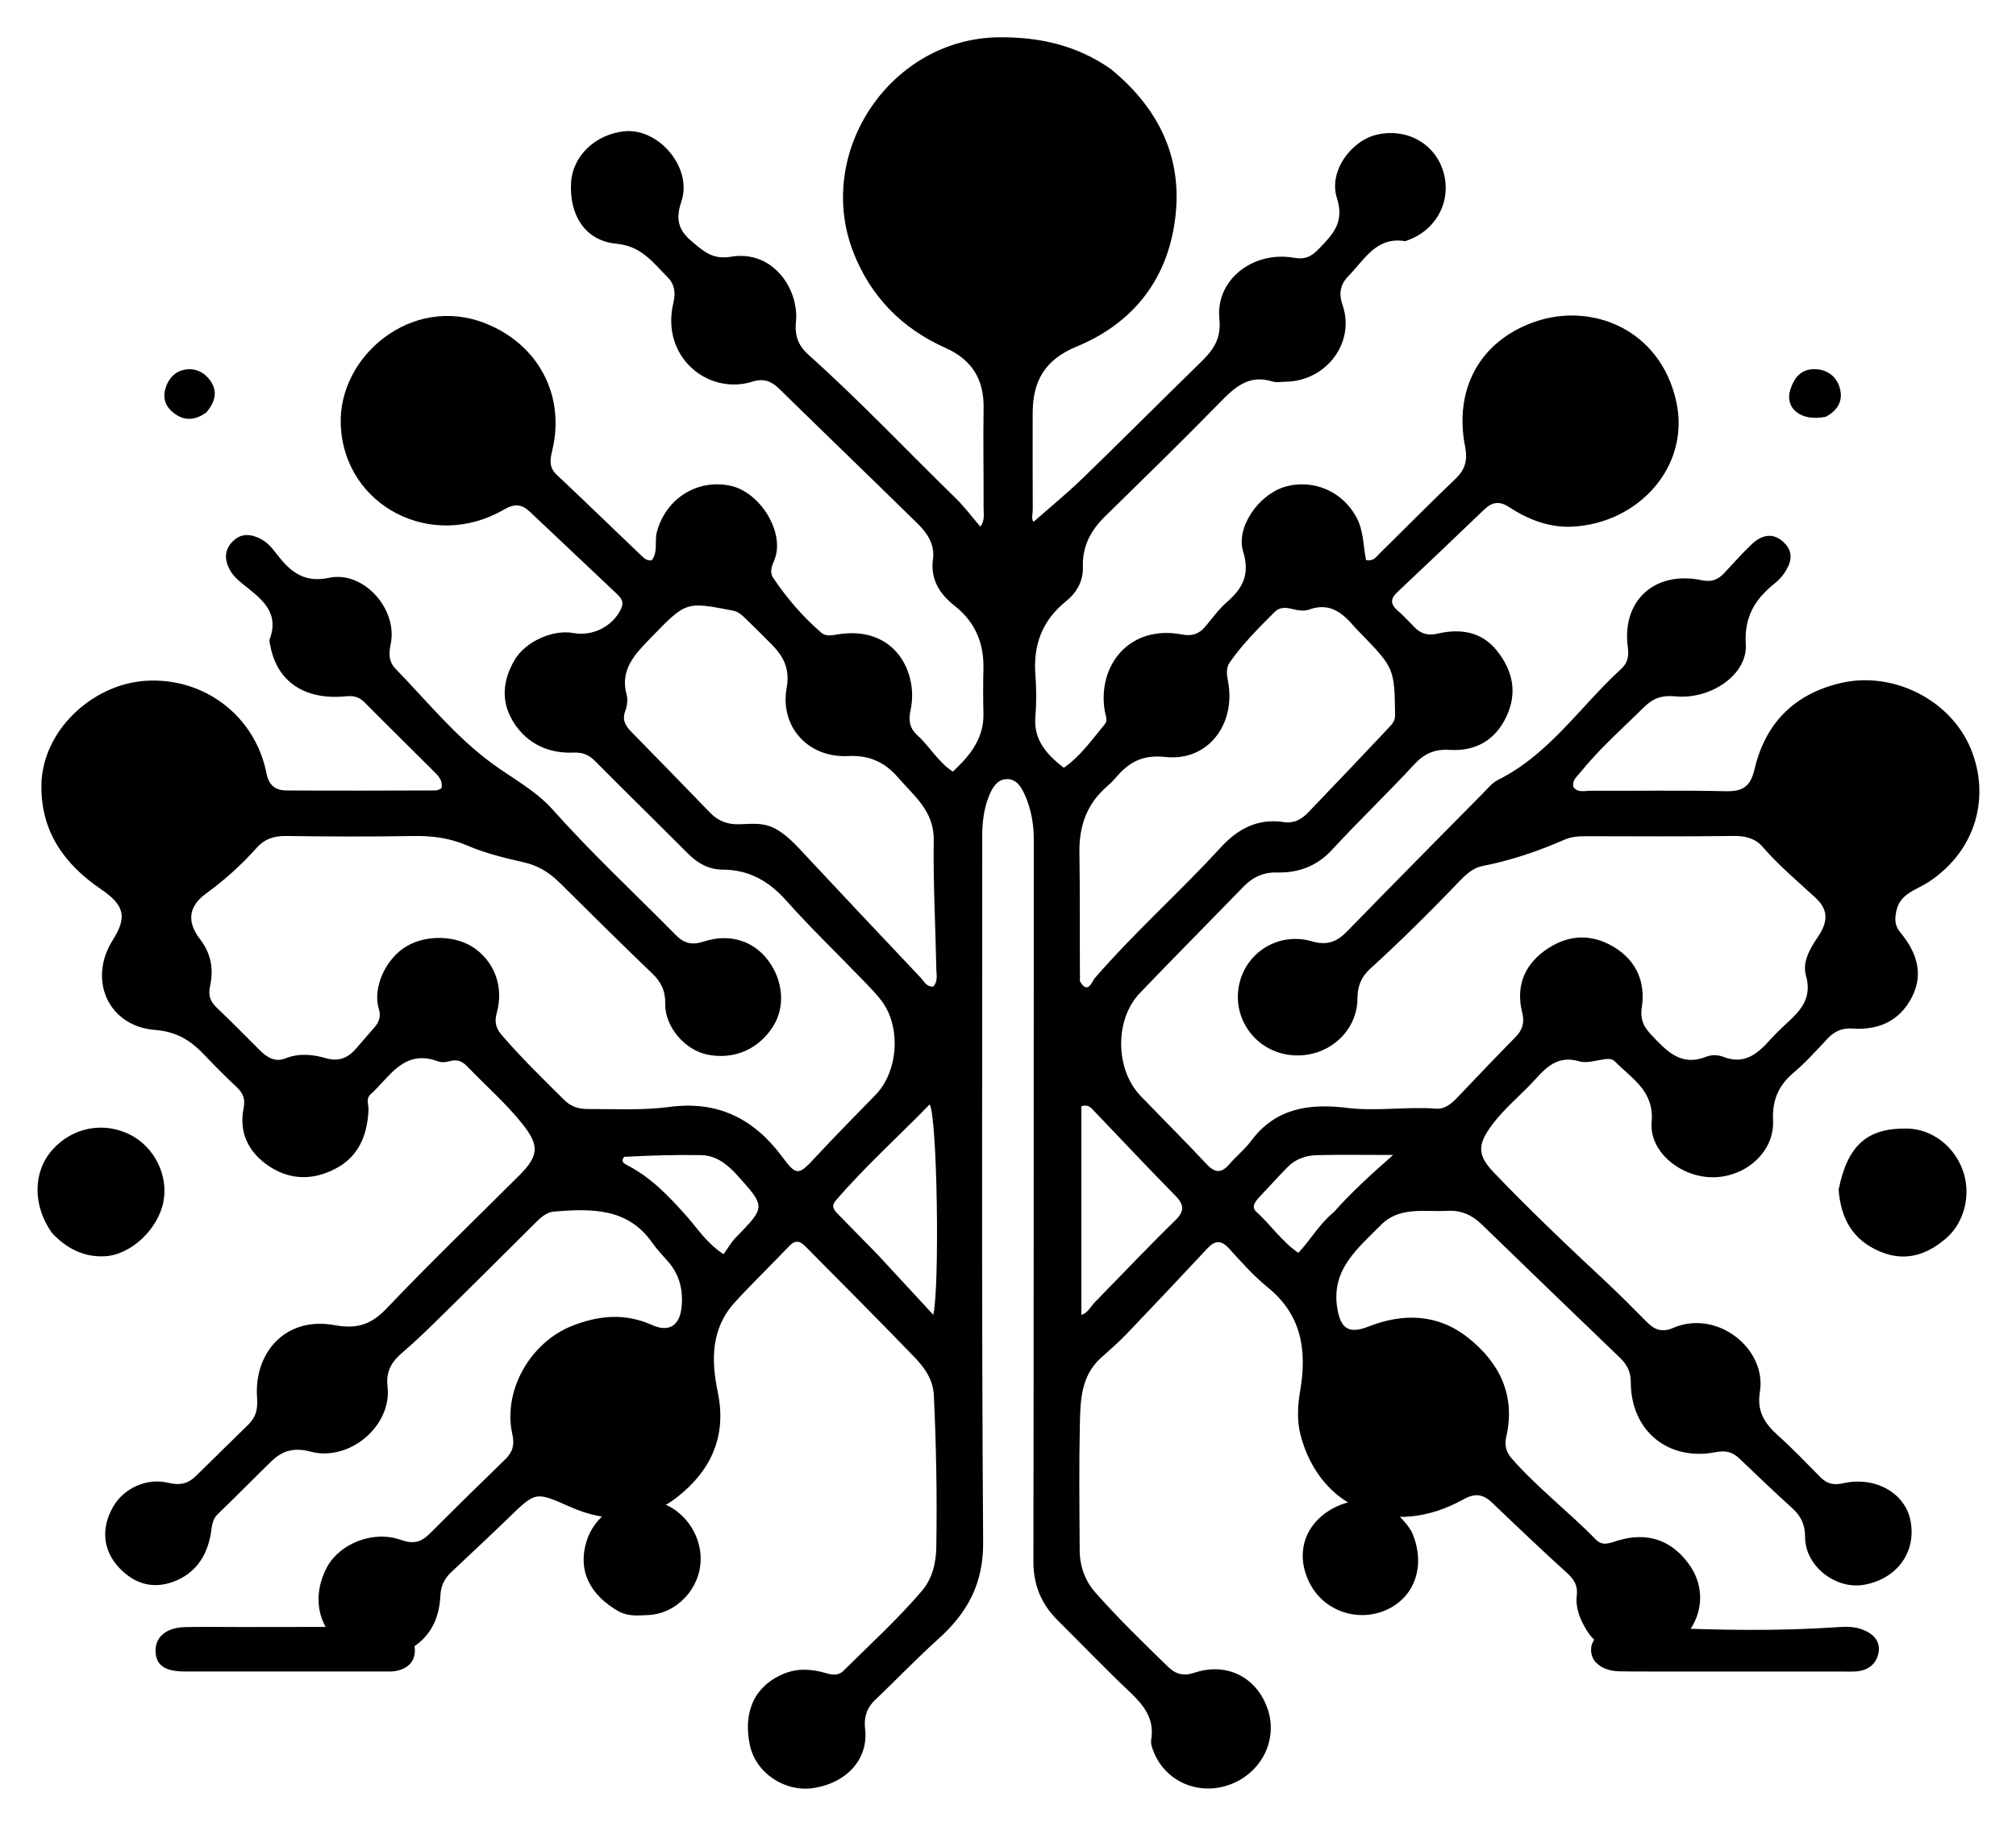 <?xml version="1.0" encoding="UTF-8" standalone="no"?>
<svg
   version="1.1"
   id="Layer_1"
   x="0px"
   y="0px"
   width="540"
   height="489.272"
   viewBox="0 0 540 489.272"
   enable-background="new 0 0 1024 720"
   xml:space="preserve"
   sodipodi:docname="mlrc-paper-background.svg"
   inkscape:version="1.3 (0e150ed, 2023-07-21)"
   xmlns:inkscape="http://www.inkscape.org/namespaces/inkscape"
   xmlns:sodipodi="http://sodipodi.sourceforge.net/DTD/sodipodi-0.dtd"
   xmlns="http://www.w3.org/2000/svg"
   xmlns:svg="http://www.w3.org/2000/svg"><defs
   id="defs17" /><sodipodi:namedview
   id="namedview17"
   pagecolor="#ffffff"
   bordercolor="#000000"
   borderopacity="0.25"
   inkscape:showpageshadow="2"
   inkscape:pageopacity="0.0"
   inkscape:pagecheckerboard="0"
   inkscape:deskcolor="#d1d1d1"
   inkscape:zoom="0.97753906"
   inkscape:cx="156.004"
   inkscape:cy="187.2048"
   inkscape:window-width="1920"
   inkscape:window-height="1016"
   inkscape:window-x="1000"
   inkscape:window-y="1107"
   inkscape:window-maximized="1"
   inkscape:current-layer="g17" />&#10;&#10;&#10;&#10;&#10;&#10;&#10;&#10;&#10;&#10;&#10;&#10;&#10;&#10;&#10;&#10;&#10;<g
   id="g17"
   transform="matrix(0.898,0,0,0.889,-178.998,-36.043)"><path
     fill="#000000"
     opacity="1"
     stroke="none"
     d="m 530.737,61.401 c 15.662,12.991 22.318,29.271 18.499,48.963 -3.204,16.52 -13.444,28.268 -28.769,34.631 -9.568,3.973 -13.1,10.51 -13.109,20.034 -0.01,9.666 -0.024,19.332 0.026,28.998 0.007,1.424 -0.514,3.015 0.261,3.771 4.895,-4.364 9.942,-8.525 14.6,-13.083 11.776,-11.522 23.333,-23.268 35.074,-34.826 3.753,-3.694 6.359,-7.024 5.731,-13.242 -1.182,-11.702 9.925,-20.571 22.272,-18.416 3.436,0.6 5.277,-0.463 7.321,-2.606 4.119,-4.319 7.833,-7.974 5.465,-15.396 -2.571,-8.059 4.31,-17.437 12.131,-19.151 9.062,-1.987 17.495,3.026 19.758,11.744 2.257,8.692 -2.43,17.259 -11.071,20.238 -0.157,0.054 -0.322,0.193 -0.462,0.17 -8.585,-1.438 -12.029,5.482 -16.747,10.309 -2.512,2.569 -3.196,5.211 -1.916,8.972 3.839,11.278 -4.864,22.887 -16.9,23.073 -1.333,0.021 -2.771,0.333 -3.982,-0.051 -7.119,-2.256 -11.342,1.78 -15.816,6.411 -11.23,11.624 -22.765,22.956 -34.249,34.333 -4.234,4.195 -6.71,9.031 -6.516,15.089 0.139,4.346 -1.878,7.833 -5.054,10.414 -7.101,5.771 -9.773,13.133 -9.12,22.081 0.302,4.145 0.374,8.356 0.006,12.489 -0.63,7.094 3.225,11.477 8.475,15.596 5.063,-3.569 8.435,-8.541 12.215,-13.112 0.993,-1.2 0.261,-2.515 0.035,-3.817 -2.374,-13.688 7.166,-26.392 23.21,-23.21 2.66,0.528 4.908,-0.201 6.692,-2.344 2.129,-2.557 4.084,-5.334 6.56,-7.511 4.758,-4.183 6.849,-8.391 4.782,-15.182 -2.232,-7.331 4.705,-17.13 12.294,-19.452 8.533,-2.611 17.467,1.336 21.581,9.289 2.099,4.058 1.957,8.586 2.79,12.735 2.292,0.471 3.096,-1.058 4.093,-2.044 7.58,-7.503 15.022,-15.147 22.694,-22.555 2.862,-2.764 3.517,-5.713 2.778,-9.463 -3.416,-17.328 4.272,-31.977 20.842,-37.774 16.789,-5.874 37.198,2.106 42.082,23.865 4.4,19.604 -11.119,36.918 -30.995,37.908 -6.706,0.334 -13.135,-2.105 -18.779,-5.876 -2.916,-1.948 -5.114,-1.575 -7.489,0.728 -8.607,8.347 -17.25,16.658 -25.938,24.921 -2.027,1.928 -2.056,3.545 0.019,5.408 1.733,1.557 3.368,3.232 4.954,4.942 1.992,2.148 4.137,2.806 7.148,2.099 6.737,-1.581 13.096,-0.592 17.627,5.152 4.755,6.029 6.229,12.78 2.732,20.06 -3.417,7.115 -9.244,10.314 -16.952,9.84 -4.357,-0.268 -7.454,1.113 -10.437,4.374 -7.977,8.721 -16.509,16.937 -24.468,25.674 -4.544,4.988 -10.029,7.049 -16.419,6.897 -4.211,-0.1 -7.334,1.434 -10.14,4.362 -10.257,10.702 -20.669,21.255 -30.855,32.023 -7.532,7.962 -7.331,22.974 0.221,30.923 6.54,6.883 13.257,13.599 19.698,20.572 2.56,2.771 4.489,2.803 6.872,-0.029 2.035,-2.418 4.586,-4.432 6.443,-6.966 7.276,-9.927 17.445,-11.32 28.553,-9.94 8.925,1.109 17.853,-0.457 26.784,0.248 2.321,0.183 4.341,-1.446 6.005,-3.207 5.831,-6.176 11.646,-12.369 17.574,-18.451 2.096,-2.15 2.647,-4.484 1.939,-7.292 -1.919,-7.619 0.437,-13.996 6.534,-18.55 6.539,-4.883 13.816,-5.58 20.992,-1.117 6.647,4.133 9.251,10.634 8.146,18.003 -0.597,3.979 0.715,6.144 3.104,8.667 4.447,4.696 8.686,9.334 16.184,6.255 1.421,-0.583 3.489,-0.55 4.924,0.028 6.165,2.482 10.095,-0.657 13.835,-4.869 1.988,-2.239 4.19,-4.294 6.367,-6.356 3.82,-3.618 6.189,-7.352 4.546,-13.202 -1.145,-4.077 1.143,-8.092 3.511,-11.618 3.156,-4.699 3.223,-8.266 -0.781,-11.979 -5.363,-4.973 -10.933,-9.687 -15.712,-15.284 -2.091,-2.449 -5.085,-3.273 -8.536,-3.227 -14.497,0.192 -28.997,0.112 -43.496,0.079 -2.357,-0.005 -4.724,0.036 -6.87,0.984 -7.926,3.498 -16.053,6.316 -24.573,7.987 -3.104,0.608 -5.301,2.903 -7.322,5.031 -8.488,8.935 -17.186,17.648 -26.255,25.991 -2.587,2.38 -3.739,5.16 -3.749,8.815 -0.028,10.341 -9.165,18.162 -19.651,17.178 -10.195,-0.957 -17.408,-10.259 -15.802,-20.38 1.63,-10.272 11.659,-16.932 21.9,-13.92 4.627,1.361 7.508,0.067 10.564,-3.108 13.397,-13.916 26.924,-27.708 40.425,-41.523 1.395,-1.427 2.724,-3.131 4.441,-3.996 15.367,-7.741 24.578,-22.196 36.732,-33.428 1.971,-1.822 2.408,-3.806 2.031,-6.656 -1.856,-14.022 8.087,-23.076 22.036,-20.13 2.915,0.616 4.826,-0.137 6.649,-2.08 2.732,-2.912 5.343,-5.951 8.219,-8.713 2.979,-2.861 6.412,-3.768 9.71,-0.52 3.125,3.078 2.016,6.384 -0.137,9.475 -0.752,1.08 -1.726,2.054 -2.754,2.885 -5.841,4.722 -9.05,10.099 -8.533,18.316 0.565,8.976 -10.322,16.694 -21.081,15.64 -3.933,-0.386 -6.591,0.58 -9.213,3.201 -6.476,6.473 -13.362,12.547 -19.076,19.752 -0.998,1.259 -2.513,2.324 -2.054,4.357 1.313,1.847 3.318,1.135 5.039,1.143 13.499,0.059 27.003,-0.176 40.495,0.139 5.108,0.119 7.321,-1.547 8.49,-6.608 3.201,-13.859 11.877,-22.79 25.883,-26.032 15.442,-3.574 32.555,5.043 38.61,19.803 5.83,14.213 1.871,30.637 -12.633,40.242 -3.583,2.373 -8.478,3.373 -9.569,8.763 -0.503,2.486 -0.485,4.325 1.225,6.413 4.71,5.755 7.062,12.246 3.473,19.403 -3.596,7.171 -9.878,10.101 -17.736,9.542 -3.123,-0.222 -5.408,0.809 -7.484,3.055 -3.278,3.548 -6.524,7.178 -10.179,10.313 -4.54,3.894 -6.34,8.349 -6.06,14.421 0.42,9.099 -7.729,16.671 -17.33,17.024 -9.768,0.359 -19.654,-7.423 -18.88,-16.61 0.795,-9.432 -5.863,-13.036 -10.886,-18.221 -1.176,-1.214 -2.733,-0.786 -4.253,-0.552 -2.126,0.327 -4.488,1.049 -6.401,0.463 -5.862,-1.795 -9.434,1.212 -12.894,5.114 -4.306,4.855 -9.459,8.912 -13.308,14.21 -4.208,5.792 -4.279,8.937 0.603,14.099 10.761,11.38 22.066,22.218 33.461,32.962 4.242,3.999 8.323,8.171 12.406,12.334 2.223,2.267 4.57,2.983 7.611,1.643 13.062,-5.756 28.078,6.144 25.937,19.297 -0.925,5.685 1.358,9.412 5.292,12.978 4.44,4.024 8.575,8.389 12.762,12.683 1.944,1.993 3.987,2.48 6.755,1.844 9.63,-2.212 18.572,2.932 20.141,11.347 1.745,9.356 -3.969,17.367 -13.702,19.211 -8.592,1.627 -17.801,-5.635 -17.759,-14.394 0.018,-3.701 -1.231,-6.298 -3.855,-8.697 -5.285,-4.831 -10.443,-9.803 -15.585,-14.787 -2.053,-1.99 -4.001,-2.699 -7.104,-2.08 -14.304,2.851 -25.449,-6.445 -25.438,-21.069 0.002,-3.154 -1.131,-5.326 -3.282,-7.41 -13.757,-13.335 -27.464,-26.721 -41.156,-40.123 -2.881,-2.821 -6.101,-4.342 -10.271,-4.114 -6.884,0.376 -14.295,-1.417 -19.87,4.307 -6.765,6.945 -14.779,13.243 -13.004,24.863 0.957,6.267 3.398,8.059 9.287,5.721 10.51,-4.172 20.773,-3.832 29.741,3.341 9.464,7.57 14.242,17.449 11.388,29.942 -0.568,2.488 -0.008,4.564 1.647,6.471 7.666,8.834 16.959,15.993 25.047,24.388 2.08,2.159 4.248,1.075 6.471,0.382 8.81,-2.75 16.183,-0.256 21.435,7.212 6.076,8.638 3.404,19.758 -6.189,25.757 -7.868,4.92 -19.675,1.972 -24.491,-6.11 -1.909,-3.203 -3.31,-6.548 -2.861,-10.391 0.314,-2.692 -0.635,-4.639 -2.695,-6.529 -7.608,-6.979 -15.058,-14.132 -22.479,-21.312 -2.757,-2.667 -5.102,-3.078 -8.76,-1.025 -20.948,11.76 -42.595,3.015 -48.435,-19.332 -1.154,-4.416 -0.906,-8.934 -0.154,-13.38 2.032,-12.013 0.596,-22.784 -9.577,-31.159 -4.222,-3.475 -7.915,-7.638 -11.576,-11.733 -2.395,-2.68 -4.239,-2.55 -6.55,-0.051 -8.021,8.678 -16.079,17.323 -24.208,25.899 -2.399,2.531 -5.072,4.803 -7.633,7.179 -5.869,5.446 -6.005,12.787 -6.161,19.895 -0.278,12.656 -0.132,25.322 -0.051,37.984 0.031,4.797 1.551,9.154 4.764,12.822 6.81,7.776 14.195,14.994 21.547,22.245 2.337,2.305 4.633,2.925 8.025,1.79 9.672,-3.234 18.577,1.496 21.758,11.058 3.062,9.203 -1.847,19.129 -11.198,22.648 -9.23,3.473 -19.116,-0.7 -22.761,-9.675 -0.488,-1.201 -1.005,-2.625 -0.806,-3.83 1.065,-6.438 -2.361,-10.543 -6.65,-14.63 -7.236,-6.894 -14.091,-14.186 -21.167,-21.249 -4.964,-4.956 -7.332,-10.7 -7.319,-17.879 0.126,-72.495 0.059,-144.991 0.114,-217.487 0.004,-4.587 -0.739,-8.955 -2.512,-13.121 -1.051,-2.471 -2.522,-5.206 -5.535,-5.132 -2.971,0.073 -4.413,2.791 -5.399,5.306 -1.53,3.905 -1.933,8.015 -1.931,12.216 0.036,70.829 -0.226,141.66 0.271,212.486 0.087,12.462 -4.653,21.217 -13.301,29.081 -6.527,5.935 -12.599,12.368 -18.963,18.487 -2.524,2.427 -3.346,5.329 -2.95,8.621 1.066,8.86 -5.122,16.159 -15.141,17.849 -8.55,1.443 -17.467,-4.328 -19.249,-12.996 -1.907,-9.274 0.855,-17.502 10.158,-21.419 4.005,-1.686 8.133,-1.45 12.22,-0.276 1.985,0.57 3.875,1.085 5.582,-0.627 7.871,-7.897 16.097,-15.45 23.31,-23.984 3.282,-3.884 4.292,-8.596 4.37,-13.492 0.241,-15.159 -0.025,-30.31 -0.733,-45.459 -0.231,-4.937 -2.875,-8.529 -5.955,-11.754 -10.701,-11.204 -21.609,-22.211 -32.446,-33.285 -1.497,-1.53 -2.928,-1.929 -4.653,-0.1 -5.371,5.694 -10.992,11.158 -16.243,16.958 -7.213,7.968 -7.169,17.427 -5.142,27.268 2.701,13.111 -2.028,23.623 -12.24,31.611 -9.883,7.73 -20.828,7.771 -31.967,2.783 -10.174,-4.557 -10.106,-4.579 -18.242,3.406 -5.583,5.48 -11.292,10.832 -16.956,16.228 -2.093,1.994 -3.21,4.055 -3.362,7.294 -0.353,7.567 -3.66,13.756 -11.067,16.968 -6.746,2.925 -13.102,1.847 -18.743,-2.543 -6.963,-5.419 -8.437,-14.731 -4.037,-23.053 3.797,-7.18 13.853,-11.24 22.01,-8.294 3.539,1.278 5.951,0.848 8.471,-1.691 7.513,-7.569 15.081,-15.084 22.697,-22.549 2.225,-2.182 2.865,-4.345 2.146,-7.573 -2.918,-13.094 5.32,-27.755 17.974,-32.74 7.884,-3.105 15.668,-3.842 23.682,-0.196 5.111,2.325 8.312,0.12 8.831,-5.471 0.466,-5.026 -0.592,-9.593 -3.925,-13.511 -1.617,-1.901 -3.386,-3.7 -4.795,-5.745 -7.322,-10.63 -18.151,-10.347 -29.163,-9.486 -2.685,0.21 -4.437,2.135 -6.205,3.906 -9.067,9.081 -18.086,18.209 -27.201,27.241 -3.899,3.864 -7.779,7.741 -11.955,11.341 -2.909,2.508 -5.044,5.315 -4.478,10.221 1.376,11.941 -11.385,22.791 -23.006,19.664 -4.942,-1.33 -8.388,-0.277 -11.668,2.948 -5.347,5.258 -10.561,10.652 -15.946,15.869 -1.767,1.712 -1.728,3.757 -2.089,5.897 -1.156,6.85 -4.674,12.146 -11.384,14.575 -6.087,2.203 -11.471,0.459 -15.857,-4.173 -4.95,-5.229 -5.592,-11.955 -1.935,-18.436 3.203,-5.676 10.115,-8.88 16.598,-7.259 3.299,0.825 5.826,0.239 8.168,-2.107 5.179,-5.189 10.429,-10.307 15.624,-15.479 2.237,-2.227 2.839,-4.662 2.587,-8.051 -0.997,-13.449 8.322,-24.616 23.124,-21.898 6.836,1.255 10.984,-0.229 15.611,-5.139 12.795,-13.578 26.173,-26.609 39.329,-39.846 6.115,-6.153 6.194,-9.202 0.899,-15.873 -4.893,-6.165 -10.785,-11.341 -16.171,-17.016 -1.517,-1.599 -3.053,-2.356 -5.29,-1.699 -1.082,0.318 -2.452,0.477 -3.46,0.096 -10.293,-3.883 -14.415,4.669 -20.181,9.896 -1.521,1.379 -0.552,3.152 -0.628,4.747 -0.367,7.607 -2.894,14.08 -10.008,17.764 -7.099,3.677 -14.17,3.303 -20.634,-1.537 -5.52,-4.134 -7.964,-9.915 -6.624,-16.671 0.588,-2.963 -0.165,-4.668 -2.111,-6.52 -3.138,-2.986 -6.218,-6.042 -9.162,-9.219 -4.123,-4.45 -8.256,-7.415 -15.114,-7.952 -14.005,-1.096 -20.088,-15.153 -12.66,-27.035 4.349,-6.956 3.595,-10.502 -3.436,-15.345 -11.082,-7.634 -18.059,-17.532 -17.816,-31.56 0.279,-16.138 15.056,-30.276 31.165,-31.292 17.235,-1.087 32.553,10.448 35.963,27.876 0.734,3.751 2.766,5.157 5.992,5.178 14.831,0.096 29.662,0.038 44.494,-0.006 0.592,-0.002 1.182,-0.421 1.719,-0.625 0.485,-2.567 -1.125,-3.937 -2.484,-5.315 -6.786,-6.881 -13.669,-13.666 -20.427,-20.573 -1.673,-1.71 -3.305,-2.092 -5.727,-1.854 -12.1,1.187 -20.246,-4.36 -22.343,-14.871 -0.162,-0.81 -0.478,-1.755 -0.225,-2.458 2.962,-8.211 -2.746,-12.217 -7.936,-16.421 -1.708,-1.384 -3.262,-2.795 -4.232,-4.816 -1.465,-3.053 -1.239,-5.84 1.219,-8.239 2.546,-2.485 5.432,-2.11 8.282,-0.61 2.265,1.192 3.717,3.239 5.262,5.223 3.814,4.894 7.897,8.015 15.115,6.472 10.231,-2.187 20.525,9.437 18.339,19.987 -0.598,2.884 -0.564,5.332 1.438,7.413 9.34,9.707 17.85,20.406 28.648,28.434 6.219,4.623 13.133,8.219 18.391,14.186 11.571,13.132 24.351,25.103 36.553,37.63 2.563,2.632 4.934,3.107 8.381,1.965 7.6,-2.518 14.728,-0.245 19.11,5.598 4.659,6.212 5.236,14.23 1.449,20.142 -4.364,6.813 -11.543,9.911 -19.396,8.369 -6.733,-1.322 -12.814,-8.351 -12.678,-15.392 0.075,-3.869 -1.241,-6.531 -3.947,-9.149 -9.343,-9.036 -18.494,-18.27 -27.701,-27.447 -3.008,-2.999 -6.402,-5.055 -10.669,-6.024 -5.652,-1.284 -11.312,-2.667 -16.683,-5.005 -5.096,-2.217 -10.429,-2.993 -16.043,-2.891 -12.662,0.23 -25.332,0.169 -37.996,9.8e-4 -3.597,-0.048 -6.391,0.822 -8.826,3.568 -4.532,5.112 -9.541,9.702 -15.092,13.77 -5.252,3.849 -5.807,8.543 -1.813,13.739 3.339,4.343 4.102,9.143 3.001,14.153 -0.638,2.902 0.111,4.696 2.063,6.583 4.313,4.169 8.519,8.449 12.735,12.717 2.118,2.144 4.568,3.732 7.57,2.526 4.135,-1.661 8.176,-1.268 12.206,-0.089 3.699,1.082 6.519,-0.028 8.904,-2.804 1.845,-2.147 3.654,-4.327 5.527,-6.449 1.438,-1.63 2.009,-3.458 1.354,-5.543 -1.956,-6.224 1.901,-15.331 8.55,-19.112 5.971,-3.395 14.811,-3.121 20.319,1.01 5.848,4.386 8.335,11.653 6.318,19.131 -0.705,2.614 -0.48,4.514 1.418,6.748 5.838,6.874 12.257,13.163 18.602,19.538 1.998,2.007 4.194,2.796 7.115,2.795 8.154,-0.003 16.334,0.455 24.432,-0.631 14.362,-1.927 25.131,3.575 33.53,15.016 4.353,5.929 4.927,5.621 9.961,0.123 5.848,-6.387 11.94,-12.551 17.932,-18.805 6.793,-7.09 7.647,-20.543 1.688,-28.409 -1.601,-2.114 -3.473,-4.034 -5.311,-5.957 -7.712,-8.064 -15.725,-15.859 -23.101,-24.217 -5.174,-5.863 -11.112,-9.233 -18.912,-9.262 -4.289,-0.016 -7.569,-2.012 -10.499,-4.981 -9.13,-9.252 -18.374,-18.392 -27.481,-27.667 -1.869,-1.903 -3.643,-2.739 -6.49,-2.623 -7.478,0.304 -13.798,-2.646 -17.841,-9.038 -3.896,-6.16 -3.387,-12.614 0.26,-18.887 3.175,-5.461 11.258,-9.255 17.534,-8.114 5.861,1.065 11.77,-2.053 14.218,-7.315 0.896,-1.926 0.166,-3.118 -1.143,-4.365 -8.677,-8.263 -17.319,-16.564 -26.008,-24.815 -2.369,-2.25 -4.429,-2.693 -7.807,-0.706 -21.394,12.583 -47.601,-0.95 -48.653,-25.468 -0.889,-20.726 21.184,-39.475 43.157,-30.651 15.818,6.352 23.868,21.75 19.914,38.31 -0.667,2.795 -0.995,5.076 1.319,7.285 8.551,8.163 17.012,16.421 25.516,24.634 0.718,0.693 1.492,1.341 2.83,1.177 1.973,-2.499 0.793,-5.7 1.545,-8.534 2.672,-10.067 12.002,-16.055 21.917,-13.944 8.854,1.886 16.229,13.918 13.265,22.033 -0.629,1.722 -1.79,3.754 -0.466,5.754 4.053,6.124 8.813,11.652 14.32,16.505 1.354,1.193 3.198,0.788 4.828,0.517 17.346,-2.881 24.234,11.769 21.804,22.838 -0.709,3.231 -0.162,5.576 2.095,7.627 3.666,3.332 6.05,7.929 10.531,10.89 5.197,-4.916 9.311,-10.066 9.117,-17.587 -0.116,-4.497 -0.101,-9.001 -10e-4,-13.498 0.169,-7.65 -2.485,-14.02 -8.494,-18.807 -4.608,-3.671 -7.373,-8.03 -6.551,-14.198 0.585,-4.39 -1.711,-7.797 -4.575,-10.641 -13.702,-13.603 -27.559,-27.049 -41.275,-40.637 -2.371,-2.349 -4.719,-3.214 -7.999,-2.171 -13.202,4.196 -27.484,-7.414 -23.576,-23.799 0.752,-3.154 0.245,-5.711 -1.843,-7.799 -4.328,-4.326 -7.665,-9.271 -15.188,-9.968 -9.316,-0.864 -14.096,-8.714 -13.494,-18.495 0.487,-7.913 7.193,-14.44 15.799,-15.379 10.309,-1.124 20.498,10.997 17.11,21.123 -1.747,5.223 -1.031,8.528 3.082,12.043 3.489,2.982 6.243,5.568 11.643,4.638 12.593,-2.169 20.406,9.814 19.441,19.612 -0.451,4.578 0.95,7.413 3.838,10.025 15.212,13.761 29.21,28.75 43.806,43.132 2.583,2.545 4.753,5.511 7.353,8.564 1.445,-1.939 0.957,-3.951 0.966,-5.77 0.047,-9.999 -0.16,-20.001 0.006,-29.997 0.143,-8.635 -3.507,-14.547 -11.395,-18.11 -13.033,-5.887 -22.325,-15.492 -27.474,-28.873 -11.606,-30.159 11.2,-64.547 43.659,-64.728 12.082,-0.067 23.046,2.418 33.222,9.611 m -9.275,274.873 c 2.341,4.191 3.58,0.07 4.424,-0.915 11.805,-13.785 25.342,-25.909 37.512,-39.337 5.087,-5.612 11.079,-8.954 18.982,-7.69 2.891,0.463 5.245,-0.902 7.134,-2.887 8.03,-8.438 15.996,-16.937 23.95,-25.447 0.999,-1.069 2.031,-2.141 2.006,-3.862 -0.206,-14.225 -0.19,-14.225 -10.732,-25.183 -0.462,-0.48 -0.934,-0.953 -1.364,-1.46 -3.6,-4.237 -7.437,-7.527 -13.676,-5.184 -1.553,0.583 -3.65,0.086 -5.399,-0.327 -1.809,-0.428 -3.498,-0.271 -4.681,0.928 -4.78,4.843 -9.612,9.664 -13.487,15.304 -1.229,1.789 -0.826,3.832 -0.469,5.807 2.326,12.855 -6.02,24.028 -18.617,22.678 -7.188,-0.771 -11.108,1.715 -15.048,6.396 -0.748,0.889 -1.584,1.719 -2.462,2.482 -6.09,5.292 -8.351,12.047 -8.228,19.985 0.195,12.656 0.075,25.318 0.156,38.713 m -89.968,-45.439 c 2.419,1.519 4.417,3.501 6.351,5.587 11.987,12.936 23.989,25.86 36.049,38.727 1.037,1.106 1.779,2.887 3.801,2.742 1.483,-1.606 0.963,-3.538 0.929,-5.293 -0.252,-12.974 -0.962,-25.951 -0.773,-38.916 0.127,-8.742 -5.998,-13.355 -10.749,-18.92 -3.769,-4.414 -8.371,-6.664 -14.767,-6.345 -11.921,0.594 -20.42,-8.788 -18.357,-20.541 1.034,-5.894 -0.986,-9.525 -4.558,-13.194 -2.556,-2.626 -5.164,-5.201 -7.772,-7.774 -1.061,-1.047 -2.12,-2.013 -3.73,-2.329 -13.916,-2.73 -13.912,-2.751 -24.054,7.78 -0.231,0.24 -0.465,0.477 -0.696,0.718 -4.502,4.708 -8.961,9.369 -6.916,16.854 0.411,1.503 0.139,3.41 -0.414,4.911 -0.982,2.669 0.051,4.45 1.784,6.239 7.873,8.125 15.731,16.266 23.556,24.438 2.334,2.438 5.043,3.505 8.464,3.458 3.768,-0.051 7.703,-0.837 11.851,1.858 m 95.1,141.481 c 7.739,-8.001 15.354,-16.126 23.278,-23.938 3.047,-3.004 2.565,-4.923 -0.182,-7.725 -8.123,-8.287 -15.985,-16.828 -23.985,-25.236 -0.85,-0.894 -1.659,-2.145 -3.813,-1.452 0,20.824 0,41.785 0,62.874 2.152,-0.652 2.788,-2.772 4.701,-4.523 m -65.476,-13.654 c 5.402,5.905 10.805,11.81 16.613,18.158 1.925,-8.595 1.19,-59.591 -1.092,-63.414 -9.425,9.8 -19.363,18.789 -28.055,29.032 -1.53,1.803 -0.286,3.01 0.919,4.246 3.719,3.815 7.421,7.646 11.614,11.978 m -75.619,-29.459 c -1.149,1.497 0.083,2.069 1.089,2.601 7.19,3.796 12.563,9.57 17.841,15.61 3.067,3.51 5.614,7.676 10.723,11.147 1.322,-1.843 2.31,-3.644 3.687,-5.071 8.844,-9.169 8.915,-9.181 0.553,-18.578 -2.903,-3.262 -6.291,-6.145 -10.921,-6.226 -7.457,-0.131 -14.92,0.093 -22.971,0.517 m 211.669,16.691 c 5.17,-5.881 10.912,-11.212 17.726,-17.253 -8.594,0 -15.722,-0.134 -22.84,0.061 -3.174,0.087 -6.247,1.146 -8.563,3.511 -2.904,2.967 -5.662,6.076 -8.499,9.109 -1.198,1.281 -2.494,2.988 -1.007,4.34 4.324,3.934 7.613,8.997 12.626,12.484 3.783,-4.061 6.135,-8.581 10.557,-12.253 z"
     id="path1" /><path
     fill="#000000"
     opacity="1"
     stroke="none"
     d="m 344.466,605.477 c 6.617,-7.506 12.994,-14.753 19.389,-21.984 2.219,-2.509 4.739,-2.45 6.965,-0.233 5.451,5.43 9.982,10.809 9.729,19.715 -0.652,22.98 -0.11,45.992 -0.266,68.99 -0.04,5.939 1.423,10.789 6.522,14.225 2.471,1.665 3.366,4.026 2.512,6.966 -0.903,3.109 -3.372,4.043 -6.16,4.074 -8.665,0.097 -17.332,0.091 -25.997,-0.018 -2.938,-0.037 -5.73,-0.968 -7.002,-3.931 -1.281,-2.985 -0.03,-5.468 2.151,-7.636 1.452,-1.443 2.397,-3.172 2.396,-5.321 -0.01,-15.82 -0.005,-31.64 -0.005,-48.489 -6.767,7.68 -13.023,14.603 -19.069,21.706 -3.982,4.678 -8.057,9.277 -11.415,14.491 -3.527,5.478 -5.892,5.508 -9.647,0.046 -8.138,-11.839 -18.209,-22.081 -27.065,-33.32 -0.601,-0.762 -1.184,-1.638 -2.426,-1.592 -1.239,0.992 -0.747,2.428 -0.757,3.676 -0.104,12.816 -0.086,25.634 -0.26,38.448 -0.059,4.336 0.458,8.201 4.104,11.203 1.793,1.476 3.206,3.498 2.223,6.154 -1.049,2.834 -3.415,4.381 -6.124,4.444 -9.491,0.222 -18.992,0.199 -28.485,0.013 -2.602,-0.051 -4.681,-1.566 -5.473,-4.369 -0.752,-2.661 0.379,-4.925 2.338,-6.109 5.944,-3.592 6.324,-8.99 6.256,-15.121 -0.246,-22.163 -0.224,-44.331 -0.135,-66.496 0.021,-5.182 -0.968,-9.455 -5.853,-12.272 -2.882,-1.662 -4.052,-4.563 -2.885,-7.767 1.14,-3.129 3.635,-4.555 7.088,-4.354 1.466,0.086 2.959,-0.331 4.442,-0.502 6.043,-0.696 11.354,0.151 15.721,5.213 13.262,15.373 26.986,30.347 39.753,46.147 0.628,0.777 1.102,1.684 2.806,1.98 7.992,-9.078 16.195,-18.395 24.631,-27.978 z"
     id="path2"
     style="display:none" /><path
     fill="#000000"
     opacity="1"
     stroke="none"
     d="m 593.542,595.516 c 14.479,17.691 10.747,44.907 -8.45,55.278 -1.449,0.783 -3.317,1.611 -2.125,3.748 5.346,9.58 10.602,19.274 18.945,26.683 2.321,2.062 5.219,3.566 8.037,4.952 2.89,1.421 3.874,3.522 3.209,6.479 -0.616,2.738 -2.479,4.51 -5.243,4.543 -9.989,0.12 -19.988,0.232 -29.969,-0.088 -4.136,-0.133 -6.934,-4.227 -6.074,-8.715 0.595,-3.103 -0.162,-5.345 -1.777,-7.841 -4.248,-6.562 -8.423,-13.183 -12.287,-19.974 -2.178,-3.828 -5.223,-4.647 -9.189,-4.327 -2.271,0.183 -3.325,1.072 -3.309,3.37 0.048,6.828 0.081,13.657 0.029,20.484 -0.024,3.122 2.26,4.735 4.152,6.498 2.237,2.084 2.952,4.242 1.708,7.104 -1.158,2.664 -3.16,3.621 -5.941,3.606 -8.827,-0.049 -17.654,-0.04 -26.48,-0.008 -3.134,0.011 -5.676,-1.113 -6.756,-4.109 -0.989,-2.743 -0.173,-5.358 2.212,-7.133 4.509,-3.356 5.407,-8.108 5.41,-13.243 0.011,-22.317 0.082,-44.635 -0.055,-66.951 -0.032,-5.166 -0.621,-10.298 -5.817,-13.513 -2.668,-1.651 -2.512,-4.634 -1.734,-7.244 0.693,-2.325 2.442,-4.364 4.999,-4.282 18.226,0.589 36.544,-3.173 54.68,0.902 8.702,1.956 15.875,6.64 21.827,13.782 M 545.321,627.227 c 0.174,2.344 -0.807,5.393 3.24,5.396 5.163,0.004 10.348,0.282 15.483,-0.1 6.196,-0.461 11.799,-7.043 11.587,-12.98 -0.243,-6.813 -5.627,-12.04 -12.668,-12.193 -4.329,-0.094 -8.668,0.103 -12.989,-0.109 -3.415,-0.168 -4.848,1.014 -4.691,4.564 0.214,4.821 0.044,9.658 0.038,15.423 z"
     id="path3"
     style="display:none" /><path
     fill="#000000"
     opacity="1"
     stroke="none"
     d="m 681.021,619.007 c -13.66,18.213 -5.726,40.341 10.529,48.416 11.659,5.792 24.556,3.89 34.081,-5.011 4.322,-4.039 7.443,-3.288 9.715,2.328 1.745,4.314 3.2,8.779 5.329,12.895 2.466,4.768 1.06,8.021 -3.167,10.392 -15.38,8.626 -31.526,12.419 -48.829,6.702 -27.947,-9.234 -43.539,-32.301 -41.972,-61.735 1.166,-21.899 18.142,-43.472 38.947,-50.442 15.25,-5.108 30.002,-4.7 44.592,1.912 2.041,0.925 4.144,1.064 6.259,1.464 4.63,0.876 7.996,4.924 5.052,9.92 -2.929,4.97 -6.082,9.858 -7.831,15.548 -1.314,4.276 -5.407,5.017 -8.804,2.3 -14.508,-11.605 -32.237,-9.564 -43.902,5.31 z"
     id="path4"
     style="display:none" /><path
     fill="#000000"
     opacity="1"
     stroke="none"
     d="m 461.315,627 c 0.012,13.495 0.138,26.491 -0.038,39.483 -0.052,3.828 0.979,5.582 5.062,5.236 3.308,-0.28 6.67,-0.22 9.988,-0.006 3.722,0.24 6.82,-0.758 9.565,-3.318 1.982,-1.848 4.279,-3.395 7.19,-1.922 2.789,1.411 3.155,4.144 3.209,6.813 0.11,5.495 0.125,10.997 -0.014,16.492 -0.127,5.01 -2.363,7.421 -7.398,7.461 -16.159,0.128 -32.319,0.063 -48.479,0.019 -2.991,-0.008 -5.134,-0.791 -3.141,-4.485 2.266,-4.2 -1.926,-4.836 -4.37,-6.79 4.214,-6.434 2.665,-13.529 2.711,-20.39 0.14,-20.824 0.012,-41.649 0.082,-62.474 0.015,-4.404 -0.753,-8.162 -4.869,-10.726 -2.617,-1.631 -3.827,-4.24 -2.64,-7.352 1.115,-2.922 3.259,-4.421 6.543,-4.391 8.814,0.08 17.628,0.023 26.443,0.032 3.393,0.003 6.471,0.982 7.734,4.358 1.311,3.507 -0.547,6.176 -3.475,7.99 -3.231,2.001 -4.175,4.888 -4.135,8.482 0.092,8.329 0.031,16.659 0.033,25.489 z"
     id="path5"
     style="display:none" /><path
     fill="#000000"
     opacity="1"
     stroke="none"
     d="m 747.757,399.08 c 2.683,-13.41 8.485,-18.552 20.305,-18.414 7.378,0.086 14.102,5.155 16.745,12.623 2.569,7.257 0.46,15.72 -4.968,20.436 -5.832,5.068 -12.202,7.187 -19.697,4.031 -8.086,-3.406 -11.721,-9.818 -12.385,-18.676 z"
     id="path6" /><path
     fill="#000000"
     opacity="1"
     stroke="none"
     d="m 214.801,412.096 c -5.832,-8.344 -5.65,-18.515 0.231,-25.11 5.984,-6.71 15.225,-8.492 23.12,-4.459 7.178,3.667 11.39,12.137 9.956,20.023 -1.514,8.328 -9.647,16.254 -17.638,16.617 -6.107,0.277 -11.271,-2.295 -15.668,-7.071 z"
     id="path7" /><path
     fill="#000000"
     opacity="1"
     stroke="none"
     d="m 805.71,646.398 c -2.456,-0.032 -4.451,-0.031 -6.445,-0.068 -3.187,-0.059 -5.571,-1.558 -6.318,-4.625 -0.791,-3.251 0.794,-5.791 3.553,-7.568 1.898,-1.222 4.023,-1.359 6.225,-1.36 19.781,-0.006 39.561,-0.043 59.341,-0.116 2.721,-0.01 5.37,0.135 7.466,2.087 1.906,1.775 3.194,3.981 2.401,6.655 -0.731,2.466 -2.122,4.851 -5.04,4.841 -20.241,-0.072 -40.477,2.183 -61.183,0.154 z"
     id="path8"
     style="display:none" /><path
     fill="#000000"
     opacity="1"
     stroke="none"
     d="m 687.101,544.308 c -3.29,-0.134 -6.117,0.287 -8.87,-0.828 -2.393,-0.968 -4.035,-2.648 -4.284,-5.049 -0.276,-2.665 1.208,-4.717 3.639,-6.025 5.04,-2.713 10.468,-1.653 15.709,-1.401 18.124,0.871 36.233,1.177 54.35,-0.071 2.488,-0.171 4.958,-0.188 7.379,0.788 3.133,1.263 5.203,3.436 4.657,6.791 -0.557,3.418 -3.015,5.472 -6.621,5.756 -1.325,0.104 -2.664,0.053 -3.997,0.053 -20.492,-0.003 -40.985,-0.008 -61.961,-0.014 z"
     id="path9" /><path
     fill="#000000"
     opacity="1"
     stroke="none"
     d="m 139.225,646.37 c -4.506,0.178 -8.058,-0.73 -8.395,-5.481 -0.329,-4.638 2.804,-6.792 6.918,-7.725 1.122,-0.254 2.301,-0.355 3.454,-0.357 18.451,-0.043 36.902,-0.091 55.353,-0.059 5.596,0.01 8.399,2.067 8.756,6.061 0.453,5.061 -1.859,7.209 -7.39,7.587 -19.415,1.324 -38.82,0.583 -58.696,-0.026 z"
     id="path10"
     style="display:none" /><path
     fill="#000000"
     opacity="1"
     stroke="none"
     d="m 271,530.902 c 13.499,-0.009 26.499,-0.061 39.497,0.014 2.474,0.014 4.971,0.394 7.413,0.848 3.448,0.642 5.242,3.094 5.166,6.388 -0.079,3.398 -2.361,5.384 -5.672,5.999 -1.134,0.211 -2.325,0.154 -3.489,0.154 -19.832,0.009 -39.665,0.022 -59.497,3.1e-4 -5.87,-0.007 -8.501,-1.863 -8.685,-5.955 -0.196,-4.372 3.094,-7.275 8.769,-7.422 5.329,-0.139 10.665,-0.027 16.498,-0.027 z"
     id="path11" /><path
     fill="#000000"
     opacity="1"
     stroke="none"
     d="m 384.223,526.384 c -9.178,-5.126 -12.598,-12.721 -9.932,-21.357 2.411,-7.811 9.994,-12.869 18.444,-12.304 8.573,0.573 15.658,8.659 15.587,17.789 -0.069,8.846 -7.246,16.519 -15.847,16.794 -2.634,0.084 -5.347,0.46 -8.252,-0.923 z"
     id="path12" /><path
     fill="#000000"
     opacity="1"
     stroke="none"
     d="m 620.338,502.029 c 4.348,9.673 1.377,19.364 -6.936,23.457 -8.485,4.178 -18.772,0.901 -23.195,-7.387 -4.648,-8.711 -2.092,-17.891 6.332,-22.737 8.689,-4.998 18.116,-2.487 23.799,6.666 z"
     id="path13" /><path
     fill="#000000"
     opacity="1"
     stroke="none"
     d="m 743.929,166.153 c -7.388,1.53 -12.359,-2.51 -10.558,-8.242 1.064,-3.388 3.075,-6.06 6.999,-6.106 3.468,-0.041 6.284,1.717 7.474,4.896 1.447,3.867 0.238,7.206 -3.915,9.452 z"
     id="path14" /><path
     fill="#000000"
     opacity="1"
     stroke="none"
     d="m 260.917,164.832 c -3.705,2.666 -7.04,2.571 -10.197,-0.187 -2.395,-2.092 -2.898,-4.75 -1.837,-7.657 1.038,-2.846 3.096,-4.784 6.129,-5.114 3.021,-0.329 5.516,1.097 7.177,3.583 2.151,3.221 1.237,6.27 -1.272,9.375 z"
     id="path15" /><path
     fill="#000000"
     opacity="1"
     stroke="none"
     d="m 773.621,645.981 c -5.04,-4.339 -4.454,-9.966 0.83,-12.345 2.684,-1.209 5.248,-1 7.45,0.799 2.063,1.685 2.765,4.081 2.013,6.705 -0.853,2.974 -2.798,4.841 -5.958,5.122 -1.301,0.116 -2.63,-0.079 -4.335,-0.281 z"
     id="path16"
     style="display:none" /><path
     fill="#000000"
     opacity="1"
     stroke="none"
     d="m 228.207,642.199 c -2.034,4.179 -5.385,4.71 -8.99,3.83 -2.57,-0.627 -4.217,-2.552 -4.466,-5.343 -0.301,-3.374 1.301,-5.661 4.205,-7.206 2.56,-1.363 4.912,-0.551 6.981,0.904 2.559,1.799 3.257,4.434 2.27,7.816 z"
     id="path17"
     style="display:none" /></g>&#10;</svg>
